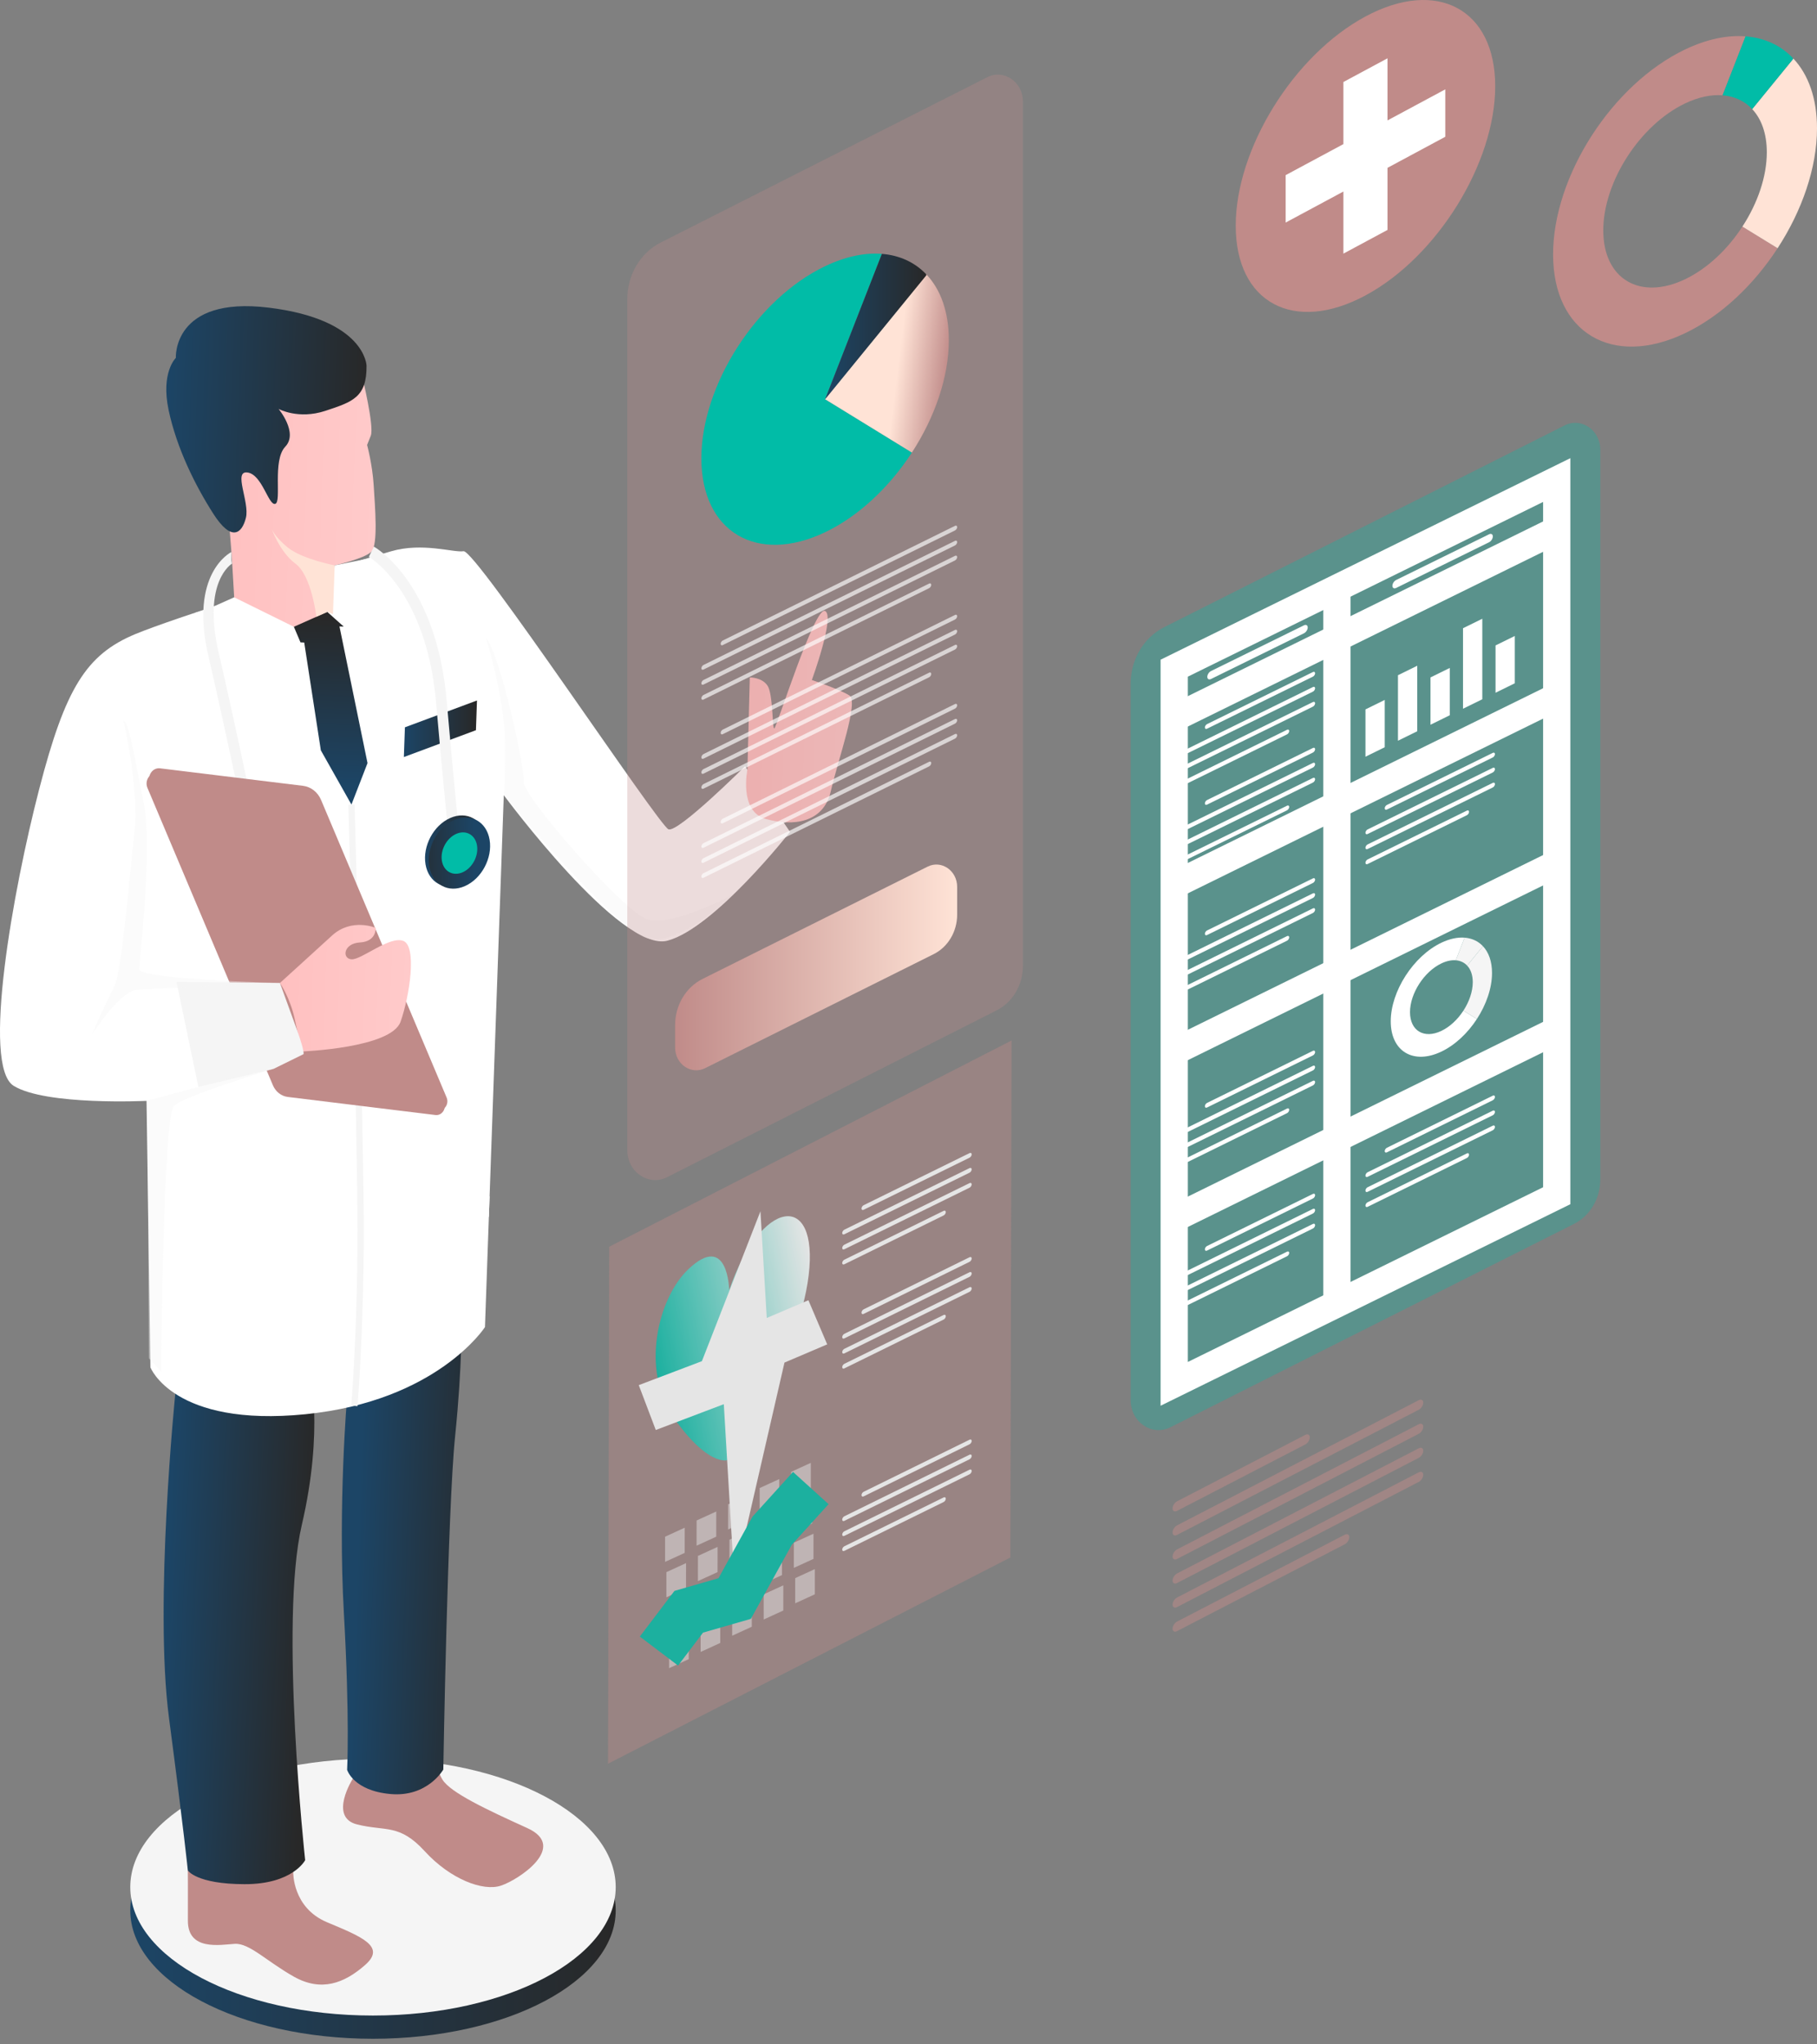 <svg width="200" height="225" viewBox="0 0 200 225" fill="none" xmlns="http://www.w3.org/2000/svg">
<rect x="0" y="0" width="200" height="225" fill="#808080" stroke="none"/>
<path d="M41.055 224.384C26.3 224.384 14.339 218.055 14.339 210.249C14.339 202.443 26.3 196.114 41.055 196.114C55.81 196.114 67.772 202.442 67.772 210.249C67.772 218.055 55.81 224.384 41.055 224.384Z" fill="url(#paint0_linear_10_9963)"/>
<path d="M41.055 221.828C26.3 221.828 14.339 215.5 14.339 207.694C14.339 199.887 26.3 193.559 41.055 193.559C55.81 193.559 67.772 199.887 67.772 207.694C67.772 215.5 55.81 221.828 41.055 221.828Z" fill="#F5F5F5"/>
<path d="M38.835 195.759C38.835 195.759 36.136 200.002 39.3 200.794C42.464 201.585 43.952 200.683 46.755 203.747C49.559 206.811 53.15 208.189 55.133 207.534C57.117 206.879 62.565 203.249 58.046 201.199C53.526 199.148 49.615 197.303 48.714 195.881C47.812 194.46 48.198 193.031 48.198 193.031L38.835 195.759Z" fill="#C08B89"/>
<path d="M32.276 206.033C32.276 206.033 32.161 209.953 36 211.561C39.84 213.17 42.504 214.228 40.198 216.256C37.893 218.284 35.365 219.241 32.36 217.555C29.354 215.869 27.452 213.837 25.838 213.938C24.224 214.04 20.667 214.732 20.681 211.382C20.696 208.032 20.674 205.856 20.674 205.856L32.276 206.033Z" fill="#C08B89"/>
<path d="M38.209 153.711C38.209 153.711 37.184 165.713 37.848 177.469C38.513 189.225 38.208 194.786 38.208 194.786C38.208 194.786 38.883 197.078 42.975 197.448C47.067 197.819 48.796 194.754 48.796 194.754C48.796 194.754 49.267 166.166 50.093 158.091C50.919 150.017 50.787 145.24 50.787 145.24L38.209 153.711Z" fill="url(#paint1_linear_10_9963)"/>
<path d="M19.302 153.312C19.302 153.312 16.942 176.475 18.598 189.049C20.254 201.623 20.674 205.856 20.674 205.856C20.674 205.856 21.592 207.358 26.914 207.37C32.235 207.382 33.59 204.727 33.59 204.727C33.59 204.727 30.736 178.489 33.213 167.865C35.69 157.24 34.096 150.82 34.096 150.82C34.096 150.82 19.559 150.509 19.302 153.312Z" fill="url(#paint2_linear_10_9963)"/>
<path d="M86.96 91.553C86.96 91.553 78.655 102.142 73.478 103.529C68.307 104.916 55.452 87.513 55.452 87.513L53.381 146.06C53.381 146.06 48.131 154.199 33.617 155.648C19.103 157.098 16.557 150.492 16.557 150.492L16.131 121.159C16.131 121.159 5.066 121.696 1.509 119.508C-2.055 117.32 1.44 97.921 4.316 86.844C7.186 75.766 9.466 72.041 14.916 69.778C18.892 68.126 33.729 63.379 43.042 60.677C46.511 59.664 49.94 60.845 51.02 60.667C52.349 60.455 72.522 90.874 73.581 91.273C74.641 91.671 82.011 84.329 82.011 84.329L86.96 91.553Z" fill="white"/>
<path d="M21.459 67.462C21.459 67.462 30.701 77.313 34.389 81.481C38.077 85.648 38.685 88.551 38.685 88.551C38.685 88.551 43.034 78.965 43.238 70.418C43.442 61.871 42.564 60.919 42.564 60.919C42.564 60.919 22.538 67.103 21.459 67.462Z" fill="white"/>
<path opacity="0.4" d="M53.491 70.191C53.491 70.191 55.513 76.733 55.57 81.5C55.627 86.266 55.45 87.511 55.45 87.511C55.45 87.511 67.778 102.502 71.378 103.298C74.978 104.094 80.819 98.367 80.819 98.367C80.819 98.367 73.844 102.191 71.102 101.11C68.361 100.029 57.534 87.555 57.661 86.107C57.787 84.659 55.145 72.277 53.491 70.191Z" fill="#F5F5F5"/>
<path d="M82.27 84.712C82.27 84.712 81.303 89.294 84.293 90.137C87.281 90.981 90.65 90.577 91.444 87.094C92.238 83.611 94.561 77.216 93.494 76.542C92.428 75.867 89.362 74.841 89.362 74.841C89.362 74.841 91.961 67.736 90.805 67.238C89.648 66.74 85.486 80.09 85.232 80.17C84.978 80.25 85.114 76.38 84.476 75.452C83.838 74.525 82.532 74.561 82.532 74.561L82.27 84.712Z" fill="url(#paint3_linear_10_9963)"/>
<path d="M39.863 41.417C39.863 41.417 41.217 46.943 40.812 47.957C40.407 48.971 40.407 48.971 40.407 48.971C40.407 48.971 40.995 51.136 41.134 53.44C41.274 55.745 41.641 59.962 40.877 60.724C40.112 61.486 36.841 62.224 36.841 62.224L36.783 63.851C36.783 63.851 37.518 68.083 33.278 69.099C29.038 70.115 25.832 66.88 25.832 66.88C25.832 66.88 25.41 57.985 25.022 56.446C24.634 54.907 23.852 47.818 24.811 43.655C25.769 39.493 39.863 41.417 39.863 41.417Z" fill="url(#paint4_linear_10_9963)"/>
<path d="M40.346 40.247C40.377 43.737 38.804 44.227 35.819 45.215C32.834 46.203 30.663 45.005 30.663 45.005C30.663 45.005 32.857 47.632 31.402 49.158C29.946 50.684 31.039 55.248 30.294 55.455C29.549 55.663 28.859 52.225 27.244 52.001C25.63 51.776 27.498 55.262 27.068 56.988C26.638 58.715 25.494 59.699 23.468 56.524C21.443 53.349 19.447 49.303 18.562 45.145C17.676 40.986 19.355 39.389 19.355 39.389C19.355 39.389 18.969 32.555 29.6 33.862C40.231 35.168 40.346 40.247 40.346 40.247Z" fill="url(#paint5_linear_10_9963)"/>
<path d="M25.774 65.739L32.784 69.198L29.055 73.803L23.19 66.893L25.774 65.739Z" fill="white"/>
<path d="M36.84 62.224L36.027 67.347L40.246 69.061L40.971 61.387L36.84 62.224Z" fill="white"/>
<path d="M36.027 67.347L32.348 68.983L33.075 70.699L33.486 70.716L35.315 82.579L38.684 88.551L40.453 83.986L37.366 68.943L37.835 68.963L36.027 67.347Z" fill="url(#paint6_linear_10_9963)"/>
<path d="M38.685 88.551C38.685 88.551 39.687 124.177 39.693 135.361C39.699 146.544 39.008 154.729 39.008 154.729" stroke="#F5F5F5" stroke-width="0.689" stroke-miterlimit="10"/>
<path d="M27.793 133.234L20.242 137.523L21.036 139.505L28.709 135.083L27.793 133.234Z" fill="white"/>
<path d="M53.89 131.671L53.809 133.938L48.932 131.195L50.032 129.47L53.89 131.671Z" fill="white"/>
<path d="M44.569 80.047L52.502 77.094L52.387 80.366L44.454 83.319L44.569 80.047Z" fill="url(#paint7_linear_10_9963)"/>
<path d="M36.84 62.224C36.84 62.224 33.238 61.534 31.668 60.25C30.098 58.965 29.866 58.111 29.866 58.111C29.866 58.111 30.762 60.734 32.535 62.048C34.309 63.361 34.819 67.884 34.819 67.884L36.027 67.347L36.65 67.6L36.84 62.224Z" fill="#FFE3D6"/>
<path d="M27.975 95.469C27.944 95.322 24.915 80.687 22.933 72.18C20.834 63.168 25.303 60.841 25.473 60.753L25.474 62.075L25.53 61.595L25.558 62.021C25.526 62.039 22.232 63.95 24.077 71.873C26.063 80.396 29.095 95.047 29.125 95.194L27.975 95.469Z" fill="#F5F5F5"/>
<path d="M49.16 120.794L35.339 88.038C34.977 87.182 34.224 86.593 33.355 86.486L17.621 84.561C16.786 84.459 16.166 85.375 16.513 86.198L30.322 118.927C30.621 119.635 31.244 120.122 31.962 120.209L48.21 122.197C48.926 122.285 49.457 121.5 49.16 120.794Z" fill="#C08B89"/>
<path d="M49.405 92.178C49.399 92.122 48.789 86.405 47.996 77.287C46.928 65.004 40.666 61.321 40.602 61.285L41.148 60.161C41.428 60.318 48.038 64.149 49.17 77.169C49.961 86.274 50.57 91.976 50.577 92.033L49.405 92.178Z" fill="#F5F5F5"/>
<path d="M48.879 121.314L35.058 88.558C34.696 87.702 33.943 87.112 33.074 87.006L17.34 85.081C16.505 84.979 15.884 85.895 16.232 86.718L30.041 119.447C30.34 120.154 30.962 120.641 31.681 120.729L47.928 122.717C48.645 122.805 49.176 122.02 48.879 121.314Z" fill="#C08B89"/>
<path d="M30.814 108.184C30.814 108.184 31.941 109.811 32.445 112.175C32.948 114.539 33.241 115.723 33.241 115.723C33.241 115.723 43.066 115.355 44.091 112.447C45.116 109.538 45.893 104.162 44.405 103.56C42.917 102.959 39.804 105.626 38.715 105.581C37.627 105.537 37.771 103.83 39.62 103.725C41.468 103.62 41.353 102.121 41.353 102.121C41.353 102.121 38.71 100.984 36.544 102.968C34.377 104.953 30.814 108.184 30.814 108.184Z" fill="url(#paint8_linear_10_9963)"/>
<path d="M19.427 108.064L30.814 108.184C30.814 108.184 31.896 111.144 32.716 113.427C33.536 115.709 33.413 116.017 33.413 116.017L30.115 117.637L21.837 119.627L19.427 108.064Z" fill="#F5F5F5"/>
<path opacity="0.4" d="M13.581 79.3C13.581 79.3 15.339 86.708 14.79 91.611C14.241 96.514 13.428 106.989 12.543 108.649C11.658 110.308 10.104 113.879 10.104 113.879C10.104 113.879 13.207 108.999 15.163 108.917C17.119 108.836 30.814 108.184 30.814 108.184C30.814 108.184 15.278 107.792 15.318 106.663C15.357 105.534 16.82 93.286 15.796 88.238C14.773 83.19 14.178 79.405 13.581 79.3Z" fill="#F5F5F5"/>
<path opacity="0.4" d="M30.114 117.637C29.109 117.596 16.23 121.141 16.23 121.141L16.385 149.487L17.736 150.971C17.736 150.971 17.939 122.818 19.153 121.696C20.367 120.573 30.114 117.637 30.114 117.637Z" fill="#F5F5F5"/>
<path d="M53.479 92.199C53.813 94.205 52.598 96.486 50.764 97.294C48.93 98.102 47.173 97.13 46.838 95.124C46.504 93.118 47.719 90.837 49.553 90.029C51.386 89.221 53.144 90.192 53.479 92.199Z" fill="url(#paint9_linear_10_9963)"/>
<path d="M53.892 92.426C54.226 94.432 53.011 96.713 51.177 97.521C49.343 98.329 47.586 97.358 47.251 95.352C46.917 93.345 48.132 91.064 49.966 90.256C51.799 89.448 53.557 90.42 53.892 92.426Z" fill="url(#paint10_linear_10_9963)"/>
<path d="M52.503 93.039C52.697 94.206 51.99 95.533 50.923 96.003C49.856 96.473 48.833 95.907 48.639 94.74C48.444 93.573 49.152 92.246 50.219 91.776C51.286 91.306 52.308 91.872 52.503 93.039Z" fill="#01BCA7"/>
<path opacity="0.3" d="M72.724 26.691L108.669 8.497C110.494 7.573 112.594 9.005 112.594 11.174V106.312C112.594 108.403 111.471 110.306 109.711 111.196L73.43 129.561C71.391 130.593 69.046 128.994 69.046 126.572V32.922C69.046 30.255 70.479 27.828 72.724 26.691Z" fill="#C08B89"/>
<path d="M77.329 107.741L102.107 95.38C103.622 94.624 105.355 95.813 105.355 97.609V100.665C105.355 102.529 104.349 104.223 102.776 105.008L77.615 117.56C76.073 118.33 74.309 117.119 74.309 115.291V112.827C74.309 110.644 75.487 108.66 77.329 107.741Z" fill="url(#paint11_linear_10_9963)"/>
<path d="M90.82 43.938L100.373 49.807C97.916 53.583 94.543 56.799 90.82 58.577C83.298 62.17 77.201 58.529 77.201 50.444C77.201 42.358 83.298 32.891 90.82 29.298C93.072 28.223 95.196 27.795 97.067 27.942L90.82 43.938Z" fill="#01BCA7"/>
<path d="M104.439 37.432C104.439 41.516 102.884 45.953 100.373 49.807L90.82 43.938L102.003 30.241C103.54 31.876 104.439 34.325 104.439 37.432Z" fill="url(#paint12_linear_10_9963)"/>
<path d="M101.955 30.3L90.82 43.937L97.067 27.942C99 28.094 100.663 28.856 101.915 30.151L101.955 30.3Z" fill="url(#paint13_linear_10_9963)"/>
<g opacity="0.65">
<path d="M105.121 58.378L79.557 70.997C79.428 71.06 79.323 70.999 79.323 70.86C79.323 70.721 79.428 70.556 79.557 70.493L105.121 57.873C105.25 57.81 105.355 57.872 105.355 58.01C105.355 58.149 105.25 58.314 105.121 58.378Z" fill="white"/>
<path d="M105.121 60.029L77.435 73.691C77.306 73.755 77.201 73.693 77.201 73.554C77.201 73.416 77.306 73.25 77.435 73.187L105.121 59.525C105.25 59.461 105.355 59.523 105.355 59.661C105.355 59.8 105.25 59.965 105.121 60.029Z" fill="white"/>
<path d="M105.121 61.68L77.435 75.342C77.306 75.406 77.201 75.344 77.201 75.205C77.201 75.067 77.306 74.901 77.435 74.838L105.121 61.175C105.25 61.112 105.355 61.173 105.355 61.312C105.355 61.451 105.25 61.616 105.121 61.68Z" fill="white"/>
<path d="M102.27 64.733L77.435 76.993C77.306 77.057 77.201 76.995 77.201 76.856C77.201 76.718 77.306 76.552 77.435 76.489L102.27 64.228C102.399 64.165 102.505 64.226 102.505 64.365C102.505 64.504 102.399 64.669 102.27 64.733Z" fill="white"/>
</g>
<g opacity="0.65">
<path d="M105.121 68.184L79.557 80.803C79.428 80.866 79.323 80.805 79.323 80.666C79.323 80.528 79.428 80.362 79.557 80.299L105.121 67.68C105.25 67.616 105.355 67.678 105.355 67.816C105.355 67.955 105.25 68.121 105.121 68.184Z" fill="white"/>
<path d="M105.121 69.835L77.435 83.497C77.306 83.561 77.201 83.499 77.201 83.36C77.201 83.222 77.306 83.056 77.435 82.993L105.121 69.33C105.25 69.267 105.355 69.329 105.355 69.467C105.355 69.606 105.25 69.771 105.121 69.835Z" fill="white"/>
<path d="M105.121 71.486L77.435 85.148C77.306 85.212 77.201 85.15 77.201 85.012C77.201 84.873 77.306 84.708 77.435 84.644L105.121 70.982C105.25 70.918 105.355 70.98 105.355 71.118C105.355 71.257 105.25 71.422 105.121 71.486Z" fill="white"/>
<path d="M102.27 74.539L77.435 86.799C77.306 86.863 77.201 86.801 77.201 86.663C77.201 86.524 77.306 86.359 77.435 86.295L102.27 74.034C102.399 73.971 102.505 74.033 102.505 74.171C102.505 74.31 102.399 74.475 102.27 74.539Z" fill="white"/>
</g>
<g opacity="0.65">
<path d="M105.121 77.99L79.557 90.609C79.428 90.672 79.323 90.611 79.323 90.472C79.323 90.333 79.428 90.168 79.557 90.105L105.121 77.485C105.25 77.422 105.355 77.484 105.355 77.622C105.355 77.761 105.25 77.926 105.121 77.99Z" fill="white"/>
<path d="M105.121 79.641L77.435 93.303C77.306 93.367 77.201 93.305 77.201 93.167C77.201 93.028 77.306 92.863 77.435 92.799L105.121 79.137C105.25 79.073 105.355 79.135 105.355 79.273C105.355 79.412 105.25 79.577 105.121 79.641Z" fill="white"/>
<path d="M105.121 81.292L77.435 94.954C77.306 95.018 77.201 94.957 77.201 94.818C77.201 94.679 77.306 94.514 77.435 94.45L105.121 80.788C105.25 80.724 105.355 80.786 105.355 80.925C105.355 81.063 105.25 81.229 105.121 81.292Z" fill="white"/>
<path d="M102.27 84.345L77.435 96.606C77.306 96.669 77.201 96.608 77.201 96.469C77.201 96.33 77.306 96.165 77.435 96.101L102.27 83.841C102.399 83.777 102.505 83.839 102.505 83.978C102.505 84.116 102.399 84.281 102.27 84.345Z" fill="white"/>
</g>
<path d="M136.018 24.839C136.018 33.317 142.411 36.754 150.298 32.516C158.185 28.278 164.579 17.97 164.579 9.492C164.579 1.014 158.185 -2.423 150.298 1.815C142.411 6.053 136.018 16.361 136.018 24.839Z" fill="#C08B89"/>
<path d="M141.512 19.277L147.87 15.86V9.026L152.725 6.417V13.252L159.084 9.835V15.054L152.725 18.471V25.305L147.87 27.914V21.079L141.512 24.496V19.277Z" fill="white"/>
<path d="M195.664 27.319C193.043 31.346 189.446 34.776 185.476 36.672C177.453 40.505 170.951 36.621 170.951 27.998C170.951 19.374 177.453 9.279 185.476 5.447C187.877 4.299 190.143 3.843 192.138 4L189.604 10.488C188.367 10.391 186.965 10.673 185.476 11.384C180.505 13.759 176.475 20.014 176.475 25.359C176.475 30.704 180.505 33.109 185.476 30.735C187.936 29.559 190.166 27.434 191.789 24.939L195.664 27.319Z" fill="#C08B89"/>
<path d="M200 14.121C200 18.477 198.34 23.209 195.663 27.319L191.788 24.939C193.448 22.392 194.476 19.46 194.476 16.76C194.476 14.707 193.882 13.087 192.866 12.007L197.35 6.516V6.515L197.402 6.452C199.04 8.196 200 10.808 200 14.121Z" fill="#FFE3D6"/>
<path d="M197.351 6.514V6.515L192.867 12.007L192.835 12.046L192.809 11.946C191.981 11.091 190.882 10.588 189.604 10.487L192.138 4C194.2 4.162 195.973 4.975 197.309 6.356L197.351 6.514Z" fill="#01BCA7"/>
<path opacity="0.3" d="M128.127 69.034L172.222 46.821C174.047 45.897 176.147 47.329 176.147 49.498V129.812C176.147 131.903 175.024 133.805 173.265 134.696L128.834 157.079C126.795 158.111 124.45 156.512 124.45 154.09V75.264C124.45 72.597 125.882 70.17 128.127 69.034Z" fill="#01BCA7"/>
<path d="M171.351 131.6L129.247 152.306V73.539L171.351 52.834V131.6Z" stroke="white" stroke-width="3" stroke-miterlimit="10"/>
<path d="M147.155 64.732V143.598" stroke="white" stroke-width="3" stroke-miterlimit="10"/>
<path d="M129.247 79.027L171.351 58.322" stroke="white" stroke-width="3" stroke-miterlimit="10"/>
<path d="M129.247 97.386L171.351 76.681" stroke="white" stroke-width="3" stroke-miterlimit="10"/>
<path d="M129.247 115.746L171.351 95.04" stroke="white" stroke-width="3" stroke-miterlimit="10"/>
<path d="M129.247 134.105L171.351 113.399" stroke="white" stroke-width="3" stroke-miterlimit="10"/>
<path d="M144.52 74.466L132.859 80.201C132.729 80.265 132.624 80.203 132.624 80.065C132.624 79.926 132.729 79.761 132.859 79.697L144.52 73.962C144.649 73.899 144.755 73.96 144.755 74.099C144.755 74.238 144.649 74.403 144.52 74.466Z" fill="white"/>
<path d="M144.52 76.118L130.736 82.896C130.607 82.96 130.502 82.898 130.502 82.759C130.502 82.621 130.607 82.455 130.736 82.392L144.52 75.614C144.649 75.55 144.754 75.612 144.754 75.75C144.754 75.889 144.649 76.054 144.52 76.118Z" fill="white"/>
<path d="M144.52 77.769L130.736 84.547C130.607 84.61 130.502 84.549 130.502 84.41C130.502 84.272 130.607 84.106 130.736 84.043L144.52 77.264C144.649 77.201 144.754 77.263 144.754 77.401C144.754 77.54 144.649 77.705 144.52 77.769Z" fill="white"/>
<path d="M141.669 80.822L130.736 86.198C130.607 86.262 130.502 86.2 130.502 86.061C130.502 85.923 130.607 85.758 130.736 85.694L141.669 80.318C141.798 80.254 141.904 80.316 141.904 80.454C141.904 80.593 141.798 80.758 141.669 80.822Z" fill="white"/>
<path d="M164.316 83.363L152.654 89.098C152.525 89.162 152.419 89.1 152.419 88.961C152.419 88.823 152.525 88.657 152.654 88.594L164.316 82.859C164.445 82.796 164.55 82.857 164.55 82.996C164.55 83.135 164.445 83.3 164.316 83.363Z" fill="white"/>
<path d="M164.316 85.014L150.532 91.793C150.403 91.856 150.298 91.795 150.298 91.656C150.298 91.517 150.403 91.352 150.532 91.288L164.316 84.51C164.445 84.447 164.55 84.508 164.55 84.647C164.55 84.786 164.445 84.951 164.316 85.014Z" fill="white"/>
<path d="M164.316 86.665L150.532 93.444C150.403 93.507 150.298 93.445 150.298 93.307C150.298 93.168 150.403 93.003 150.532 92.939L164.316 86.161C164.445 86.097 164.55 86.159 164.55 86.298C164.55 86.436 164.445 86.602 164.316 86.665Z" fill="white"/>
<path d="M161.465 89.718L150.532 95.095C150.403 95.158 150.298 95.097 150.298 94.958C150.298 94.819 150.403 94.654 150.532 94.591L161.465 89.214C161.594 89.15 161.7 89.212 161.7 89.351C161.7 89.49 161.594 89.655 161.465 89.718Z" fill="white"/>
<path d="M164.316 121.092L152.654 126.827C152.525 126.89 152.419 126.829 152.419 126.69C152.419 126.551 152.525 126.386 152.654 126.323L164.316 120.588C164.445 120.524 164.55 120.586 164.55 120.724C164.55 120.863 164.445 121.028 164.316 121.092Z" fill="white"/>
<path d="M164.316 122.743L150.532 129.521C150.403 129.585 150.298 129.523 150.298 129.384C150.298 129.246 150.403 129.08 150.532 129.017L164.316 122.239C164.445 122.175 164.55 122.237 164.55 122.375C164.55 122.514 164.445 122.679 164.316 122.743Z" fill="white"/>
<path d="M164.316 124.394L150.532 131.172C150.403 131.236 150.298 131.174 150.298 131.036C150.298 130.897 150.403 130.732 150.532 130.668L164.316 123.89C164.445 123.826 164.55 123.888 164.55 124.027C164.55 124.165 164.445 124.331 164.316 124.394Z" fill="white"/>
<path d="M161.465 127.447L150.532 132.823C150.403 132.887 150.298 132.825 150.298 132.686C150.298 132.548 150.403 132.382 150.532 132.319L161.465 126.943C161.594 126.879 161.7 126.941 161.7 127.079C161.7 127.218 161.594 127.383 161.465 127.447Z" fill="white"/>
<path d="M144.52 82.823L132.859 88.558C132.729 88.621 132.624 88.56 132.624 88.421C132.624 88.282 132.729 88.117 132.859 88.054L144.52 82.319C144.649 82.255 144.755 82.317 144.755 82.455C144.755 82.594 144.649 82.759 144.52 82.823Z" fill="white"/>
<path d="M144.52 84.474L130.736 91.252C130.607 91.316 130.502 91.254 130.502 91.115C130.502 90.977 130.607 90.811 130.736 90.748L144.52 83.969C144.649 83.906 144.754 83.968 144.754 84.106C144.754 84.245 144.649 84.41 144.52 84.474Z" fill="white"/>
<path d="M144.52 86.125L130.736 92.903C130.607 92.967 130.502 92.905 130.502 92.767C130.502 92.628 130.607 92.463 130.736 92.399L144.52 85.621C144.649 85.557 144.754 85.619 144.754 85.757C144.754 85.896 144.649 86.061 144.52 86.125Z" fill="white"/>
<path d="M141.669 89.178L130.736 94.554C130.607 94.618 130.502 94.556 130.502 94.418C130.502 94.279 130.607 94.114 130.736 94.05L141.669 88.674C141.798 88.61 141.904 88.672 141.904 88.81C141.904 88.949 141.798 89.114 141.669 89.178Z" fill="white"/>
<path d="M144.52 97.176L132.859 102.911C132.729 102.974 132.624 102.913 132.624 102.774C132.624 102.635 132.729 102.47 132.859 102.407L144.52 96.672C144.649 96.608 144.755 96.67 144.755 96.809C144.755 96.947 144.649 97.113 144.52 97.176Z" fill="white"/>
<path d="M144.52 98.827L130.736 105.605C130.607 105.669 130.502 105.607 130.502 105.469C130.502 105.33 130.607 105.165 130.736 105.101L144.52 98.323C144.649 98.259 144.754 98.321 144.754 98.46C144.754 98.598 144.649 98.764 144.52 98.827Z" fill="white"/>
<path d="M144.52 100.478L130.736 107.257C130.607 107.32 130.502 107.258 130.502 107.12C130.502 106.981 130.607 106.816 130.736 106.752L144.52 99.974C144.649 99.911 144.754 99.972 144.754 100.111C144.754 100.25 144.649 100.415 144.52 100.478Z" fill="white"/>
<path d="M141.669 103.531L130.736 108.908C130.607 108.971 130.502 108.909 130.502 108.771C130.502 108.632 130.607 108.467 130.736 108.403L141.669 103.027C141.798 102.963 141.904 103.025 141.904 103.164C141.904 103.302 141.798 103.468 141.669 103.531Z" fill="white"/>
<path d="M144.52 116.156L132.859 121.891C132.729 121.954 132.624 121.893 132.624 121.754C132.624 121.616 132.729 121.45 132.859 121.387L144.52 115.652C144.649 115.588 144.755 115.65 144.755 115.788C144.755 115.927 144.649 116.092 144.52 116.156Z" fill="white"/>
<path d="M144.52 117.807L130.736 124.585C130.607 124.649 130.502 124.587 130.502 124.448C130.502 124.31 130.607 124.144 130.736 124.081L144.52 117.303C144.649 117.239 144.754 117.301 144.754 117.439C144.754 117.578 144.649 117.743 144.52 117.807Z" fill="white"/>
<path d="M144.52 119.458L130.736 126.236C130.607 126.3 130.502 126.238 130.502 126.1C130.502 125.961 130.607 125.796 130.736 125.732L144.52 118.954C144.649 118.89 144.754 118.952 144.754 119.091C144.754 119.229 144.649 119.395 144.52 119.458Z" fill="white"/>
<path d="M141.669 122.511L130.736 127.887C130.607 127.951 130.502 127.889 130.502 127.751C130.502 127.612 130.607 127.447 130.736 127.383L141.669 122.007C141.798 121.943 141.904 122.005 141.904 122.144C141.904 122.282 141.798 122.448 141.669 122.511Z" fill="white"/>
<path d="M144.52 131.904L132.859 137.639C132.729 137.703 132.624 137.641 132.624 137.503C132.624 137.364 132.729 137.199 132.859 137.135L144.52 131.4C144.649 131.337 144.755 131.398 144.755 131.537C144.755 131.676 144.649 131.841 144.52 131.904Z" fill="white"/>
<path d="M144.52 133.556L130.736 140.334C130.607 140.397 130.502 140.336 130.502 140.197C130.502 140.059 130.607 139.893 130.736 139.83L144.52 133.051C144.649 132.988 144.754 133.049 144.754 133.188C144.754 133.327 144.649 133.492 144.52 133.556Z" fill="white"/>
<path d="M144.52 135.207L130.736 141.985C130.607 142.049 130.502 141.987 130.502 141.848C130.502 141.71 130.607 141.544 130.736 141.481L144.52 134.703C144.649 134.639 144.754 134.701 144.754 134.839C144.754 134.978 144.649 135.143 144.52 135.207Z" fill="white"/>
<path d="M141.669 138.26L130.736 143.636C130.607 143.7 130.502 143.638 130.502 143.499C130.502 143.361 130.607 143.196 130.736 143.132L141.669 137.756C141.798 137.692 141.904 137.754 141.904 137.892C141.904 138.031 141.798 138.196 141.669 138.26Z" fill="white"/>
<path d="M143.534 69.697L133.295 74.732C133.071 74.842 132.888 74.736 132.888 74.495C132.888 74.254 133.071 73.966 133.295 73.856L143.534 68.821C143.758 68.711 143.942 68.818 143.942 69.059C143.942 69.299 143.758 69.587 143.534 69.697Z" fill="white"/>
<path d="M163.91 59.677L153.671 64.712C153.447 64.822 153.264 64.715 153.264 64.474C153.264 64.233 153.447 63.946 153.671 63.836L163.91 58.801C164.134 58.691 164.318 58.797 164.318 59.038C164.318 59.279 164.134 59.566 163.91 59.677Z" fill="white"/>
<path d="M152.42 82.24L150.298 83.283V78.077L152.42 77.033V82.24Z" fill="white"/>
<path d="M155.999 80.48L153.877 81.524V74.314L155.999 73.271V80.48Z" fill="white"/>
<path d="M159.579 78.72L157.457 79.763V74.556L159.579 73.513V78.72Z" fill="white"/>
<path d="M163.158 76.96L161.036 78.003V69.142L163.158 68.099V76.96Z" fill="white"/>
<path d="M166.737 75.2L164.616 76.243V71.036L166.737 69.993V75.2Z" fill="white"/>
<path d="M162.565 112.148C161.56 113.694 160.179 115.01 158.655 115.738C155.576 117.208 153.081 115.718 153.081 112.408C153.081 109.099 155.576 105.224 158.655 103.753C159.577 103.313 160.446 103.138 161.212 103.198L160.24 105.688C159.765 105.651 159.227 105.759 158.655 106.032C156.747 106.943 155.201 109.344 155.201 111.396C155.201 113.447 156.747 114.37 158.655 113.459C159.599 113.008 160.455 112.192 161.078 111.234L162.565 112.148Z" fill="white"/>
<path d="M164.229 107.082C164.229 108.754 163.592 110.57 162.565 112.148L161.078 111.234C161.714 110.257 162.109 109.131 162.109 108.095C162.109 107.307 161.881 106.686 161.491 106.271L163.212 104.164V104.163L163.232 104.139C163.861 104.808 164.229 105.811 164.229 107.082Z" fill="#F5F5F5"/>
<path d="M163.212 104.163V104.164L161.491 106.271L161.479 106.286L161.469 106.248C161.151 105.92 160.73 105.727 160.239 105.688L161.212 103.198C162.003 103.26 162.684 103.572 163.196 104.102L163.212 104.163Z" fill="#F5F5F5"/>
<g opacity="0.79">
<path opacity="0.5" d="M111.345 114.517L67.055 137.215L66.925 194.115L111.215 171.417L111.345 114.517Z" fill="#C08B89"/>
<path d="M80.262 141.989C80.262 141.989 80.156 135.456 75.704 139.75C72.446 142.891 70.465 150.766 74.189 156.072C77.912 161.378 80.021 160.709 80.021 160.709C80.021 160.709 87.87 149.783 89.008 140.375C90.147 130.966 83.713 131.945 80.262 141.989Z" fill="url(#paint14_linear_10_9963)"/>
<path d="M71.246 154.915L79.293 151.862L81.78 145.494L82.372 155.474L84.076 148.062L90.017 145.531" fill="url(#paint15_linear_10_9963)"/>
<path d="M71.246 154.915L79.293 151.862L81.78 145.494L82.372 155.474L84.076 148.062L90.017 145.531" stroke="white" stroke-width="5.282" stroke-miterlimit="10"/>
<path opacity="0.5" d="M75.367 168.137L73.205 169.128L73.204 171.9L75.366 170.909L75.367 168.137Z" fill="white"/>
<path opacity="0.5" d="M78.837 166.353L76.676 167.344L76.674 170.116L78.836 169.125L78.837 166.353Z" fill="white"/>
<path opacity="0.5" d="M82.307 164.568L80.145 165.56L80.144 168.332L82.305 167.34L82.307 164.568Z" fill="white"/>
<path opacity="0.5" d="M85.776 162.784L83.615 163.775L83.614 166.547L85.775 165.556L85.776 162.784Z" fill="white"/>
<path opacity="0.5" d="M89.246 161L87.085 161.991L87.084 164.763L89.245 163.772L89.246 161Z" fill="white"/>
<path opacity="0.5" d="M75.514 172.035L73.353 173.027L73.352 175.798L75.513 174.807L75.514 172.035Z" fill="white"/>
<path opacity="0.5" d="M78.984 170.251L76.823 171.242L76.821 174.014L78.983 173.023L78.984 170.251Z" fill="white"/>
<path opacity="0.5" d="M82.454 168.467L80.293 169.458L80.291 172.23L82.453 171.239L82.454 168.467Z" fill="white"/>
<path opacity="0.5" d="M85.924 166.683L83.762 167.674L83.761 170.446L85.922 169.455L85.924 166.683Z" fill="white"/>
<path opacity="0.5" d="M89.394 164.898L87.232 165.89L87.231 168.662L89.393 167.67L89.394 164.898Z" fill="white"/>
<path opacity="0.5" d="M75.664 175.933L73.502 176.925L73.501 179.697L75.662 178.705L75.664 175.933Z" fill="white"/>
<path opacity="0.5" d="M79.133 174.149L76.972 175.141L76.97 177.912L79.132 176.921L79.133 174.149Z" fill="white"/>
<path opacity="0.5" d="M82.603 172.365L80.441 173.356L80.44 176.128L82.602 175.137L82.603 172.365Z" fill="white"/>
<path opacity="0.5" d="M86.072 170.581L83.911 171.572L83.91 174.344L86.071 173.353L86.072 170.581Z" fill="white"/>
<path opacity="0.5" d="M89.542 168.797L87.381 169.788L87.379 172.56L89.541 171.569L89.542 168.797Z" fill="white"/>
<path opacity="0.5" d="M75.812 179.832L73.65 180.823L73.649 183.595L75.811 182.604L75.812 179.832Z" fill="white"/>
<path opacity="0.5" d="M79.282 178.048L77.12 179.039L77.119 181.811L79.281 180.82L79.282 178.048Z" fill="white"/>
<path opacity="0.5" d="M82.752 176.264L80.591 177.255L80.589 180.027L82.751 179.036L82.752 176.264Z" fill="white"/>
<path opacity="0.5" d="M86.221 174.479L84.06 175.47L84.059 178.242L86.22 177.251L86.221 174.479Z" fill="white"/>
<path opacity="0.5" d="M89.691 172.695L87.53 173.686L87.528 176.458L89.69 175.467L89.691 172.695Z" fill="white"/>
<path d="M106.722 127.413L95.06 133.148C94.931 133.211 94.825 133.15 94.825 133.011C94.825 132.873 94.931 132.707 95.06 132.644L106.722 126.909C106.851 126.845 106.956 126.907 106.956 127.046C106.956 127.184 106.851 127.35 106.722 127.413Z" fill="white"/>
<path d="M106.721 129.064L92.938 135.843C92.809 135.906 92.703 135.845 92.703 135.706C92.703 135.567 92.809 135.402 92.938 135.338L106.721 128.56C106.85 128.497 106.956 128.558 106.956 128.697C106.956 128.836 106.85 129.001 106.721 129.064Z" fill="white"/>
<path d="M106.721 130.715L92.938 137.493C92.809 137.557 92.703 137.495 92.703 137.357C92.703 137.218 92.809 137.053 92.938 136.989L106.721 130.211C106.85 130.147 106.956 130.209 106.956 130.348C106.956 130.486 106.85 130.652 106.721 130.715Z" fill="white"/>
<path d="M103.87 133.768L92.938 139.145C92.809 139.208 92.703 139.147 92.703 139.008C92.703 138.869 92.809 138.704 92.938 138.64L103.87 133.264C104 133.2 104.105 133.262 104.105 133.401C104.105 133.539 104 133.705 103.87 133.768Z" fill="white"/>
<path d="M106.722 138.873L95.06 144.608C94.931 144.672 94.825 144.61 94.825 144.471C94.825 144.333 94.931 144.167 95.06 144.104L106.722 138.369C106.851 138.305 106.956 138.367 106.956 138.506C106.956 138.644 106.851 138.81 106.722 138.873Z" fill="white"/>
<path d="M106.721 140.524L92.938 147.303C92.809 147.366 92.703 147.304 92.703 147.166C92.703 147.027 92.809 146.862 92.938 146.798L106.721 140.02C106.85 139.957 106.956 140.018 106.956 140.157C106.956 140.295 106.85 140.461 106.721 140.524Z" fill="white"/>
<path d="M106.721 142.175L92.938 148.954C92.809 149.017 92.703 148.955 92.703 148.817C92.703 148.678 92.809 148.513 92.938 148.449L106.721 141.671C106.85 141.608 106.956 141.669 106.956 141.808C106.956 141.946 106.85 142.112 106.721 142.175Z" fill="white"/>
<path d="M103.87 145.228L92.938 150.605C92.809 150.668 92.703 150.607 92.703 150.468C92.703 150.329 92.809 150.164 92.938 150.1L103.87 144.724C104 144.66 104.105 144.722 104.105 144.861C104.105 144.999 104 145.165 103.87 145.228Z" fill="white"/>
<path d="M106.722 158.955L95.06 164.69C94.931 164.753 94.825 164.691 94.825 164.553C94.825 164.414 94.931 164.249 95.06 164.185L106.722 158.45C106.851 158.387 106.956 158.449 106.956 158.587C106.956 158.726 106.851 158.891 106.722 158.955Z" fill="white"/>
<path d="M106.721 160.606L92.938 167.384C92.809 167.447 92.703 167.386 92.703 167.247C92.703 167.108 92.809 166.943 92.938 166.88L106.721 160.101C106.85 160.038 106.956 160.099 106.956 160.238C106.956 160.377 106.85 160.542 106.721 160.606Z" fill="white"/>
<path d="M106.721 162.257L92.938 169.035C92.809 169.098 92.703 169.037 92.703 168.898C92.703 168.759 92.809 168.594 92.938 168.531L106.721 161.752C106.85 161.689 106.956 161.75 106.956 161.889C106.956 162.028 106.85 162.193 106.721 162.257Z" fill="white"/>
<path d="M103.87 165.31L92.938 170.686C92.809 170.75 92.703 170.688 92.703 170.549C92.703 170.411 92.809 170.245 92.938 170.182L103.87 164.805C104 164.742 104.105 164.803 104.105 164.942C104.105 165.081 104 165.246 103.87 165.31Z" fill="white"/>
<path d="M72.532 181.714L75.811 177.388L80.865 175.934L84.991 168.467L89.245 163.772" stroke="#01BCA7" stroke-width="5.282" stroke-miterlimit="10"/>
</g>
<g opacity="0.5">
<path d="M143.681 158.973L129.557 166.287C129.288 166.427 129.067 166.304 129.067 166.014C129.067 165.724 129.288 165.373 129.557 165.233L143.681 157.919C143.951 157.779 144.172 157.902 144.172 158.192C144.172 158.482 143.951 158.833 143.681 158.973Z" fill="#C08B89"/>
<path d="M156.168 155.154L129.557 168.934C129.288 169.074 129.067 168.951 129.067 168.661C129.067 168.372 129.288 168.02 129.557 167.881L156.168 154.1C156.438 153.961 156.658 154.084 156.658 154.373C156.658 154.663 156.438 155.014 156.168 155.154Z" fill="#C08B89"/>
<path d="M156.168 157.801L129.557 171.581C129.288 171.721 129.067 171.598 129.067 171.308C129.067 171.019 129.288 170.667 129.557 170.528L156.168 156.747C156.438 156.608 156.658 156.731 156.658 157.02C156.658 157.31 156.438 157.662 156.168 157.801Z" fill="#C08B89"/>
<path d="M156.168 160.448L129.557 174.229C129.288 174.368 129.067 174.245 129.067 173.956C129.067 173.666 129.288 173.314 129.557 173.175L156.168 159.394C156.438 159.255 156.658 159.378 156.658 159.667C156.658 159.957 156.438 160.309 156.168 160.448Z" fill="#C08B89"/>
<path d="M156.168 163.096L129.557 176.876C129.288 177.015 129.067 176.893 129.067 176.603C129.067 176.313 129.288 175.962 129.557 175.822L156.168 162.041C156.438 161.902 156.658 162.025 156.658 162.315C156.658 162.605 156.438 162.956 156.168 163.096Z" fill="#C08B89"/>
<path d="M148.028 169.958L129.557 179.523C129.288 179.662 129.067 179.54 129.067 179.25C129.067 178.96 129.288 178.608 129.557 178.469L148.028 168.904C148.297 168.764 148.518 168.887 148.518 169.177C148.518 169.467 148.297 169.818 148.028 169.958Z" fill="#C08B89"/>
</g>
<defs>
<linearGradient id="paint0_linear_10_9963" x1="14.339" y1="210.249" x2="67.772" y2="210.249" gradientUnits="userSpaceOnUse">
<stop stop-color="#1C4566"/>
<stop offset="1" stop-color="#282828"/>
</linearGradient>
<linearGradient id="paint1_linear_10_9963" x1="39.352" y1="171.041" x2="54.044" y2="171.561" gradientUnits="userSpaceOnUse">
<stop stop-color="#1C4566"/>
<stop offset="1" stop-color="#282828"/>
</linearGradient>
<linearGradient id="paint2_linear_10_9963" x1="18.111" y1="178.461" x2="33.813" y2="179.174" gradientUnits="userSpaceOnUse">
<stop stop-color="#1C4566"/>
<stop offset="1" stop-color="#282828"/>
</linearGradient>
<linearGradient id="paint3_linear_10_9963" x1="82.389" y1="78.61" x2="93.716" y2="79.011" gradientUnits="userSpaceOnUse">
<stop stop-color="#FFC0C0"/>
<stop offset="1" stop-color="#FFCACA"/>
</linearGradient>
<linearGradient id="paint4_linear_10_9963" x1="24.115" y1="54.781" x2="41.448" y2="55.395" gradientUnits="userSpaceOnUse">
<stop stop-color="#FFC0C0"/>
<stop offset="1" stop-color="#FFCACA"/>
</linearGradient>
<linearGradient id="paint5_linear_10_9963" x1="18.195" y1="45.804" x2="40.133" y2="46.58" gradientUnits="userSpaceOnUse">
<stop stop-color="#1C4566"/>
<stop offset="1" stop-color="#282828"/>
</linearGradient>
<linearGradient id="paint6_linear_10_9963" x1="36.048" y1="86.444" x2="36.801" y2="68.02" gradientUnits="userSpaceOnUse">
<stop stop-color="#1C4566"/>
<stop offset="1" stop-color="#282828"/>
</linearGradient>
<linearGradient id="paint7_linear_10_9963" x1="44.454" y1="80.207" x2="52.502" y2="80.207" gradientUnits="userSpaceOnUse">
<stop stop-color="#1C4566"/>
<stop offset="1" stop-color="#282828"/>
</linearGradient>
<linearGradient id="paint8_linear_10_9963" x1="30.801" y1="108.529" x2="45.136" y2="109.036" gradientUnits="userSpaceOnUse">
<stop stop-color="#FFC0C0"/>
<stop offset="1" stop-color="#FFCACA"/>
</linearGradient>
<linearGradient id="paint9_linear_10_9963" x1="46.56" y1="93.513" x2="53.499" y2="92.316" gradientUnits="userSpaceOnUse">
<stop stop-color="#1C4566"/>
<stop offset="1" stop-color="#282828"/>
</linearGradient>
<linearGradient id="paint10_linear_10_9963" x1="52.246" y1="93.458" x2="44.526" y2="93.602" gradientUnits="userSpaceOnUse">
<stop stop-color="#1C4566"/>
<stop offset="1" stop-color="#282828"/>
</linearGradient>
<linearGradient id="paint11_linear_10_9963" x1="74.309" y1="106.472" x2="105.355" y2="106.472" gradientUnits="userSpaceOnUse">
<stop stop-color="#C08B89"/>
<stop offset="1" stop-color="#FFE3D6"/>
</linearGradient>
<linearGradient id="paint12_linear_10_9963" x1="104.468" y1="39.999" x2="91.592" y2="38.404" gradientUnits="userSpaceOnUse">
<stop stop-color="#C08B89"/>
<stop offset="0.428" stop-color="#FFE3D6"/>
</linearGradient>
<linearGradient id="paint13_linear_10_9963" x1="90.82" y1="37.432" x2="101.955" y2="37.432" gradientUnits="userSpaceOnUse">
<stop stop-color="#1C4566"/>
<stop offset="1" stop-color="#282828"/>
</linearGradient>
<linearGradient id="paint14_linear_10_9963" x1="73.059" y1="154.849" x2="92.044" y2="150.796" gradientUnits="userSpaceOnUse">
<stop stop-color="#01BCA7"/>
<stop offset="1" stop-color="white"/>
</linearGradient>
<linearGradient id="paint15_linear_10_9963" x1="72.227" y1="153.288" x2="87.86" y2="143.345" gradientUnits="userSpaceOnUse">
<stop stop-color="#01BCA7"/>
<stop offset="1" stop-color="white"/>
</linearGradient>
</defs>
</svg>
